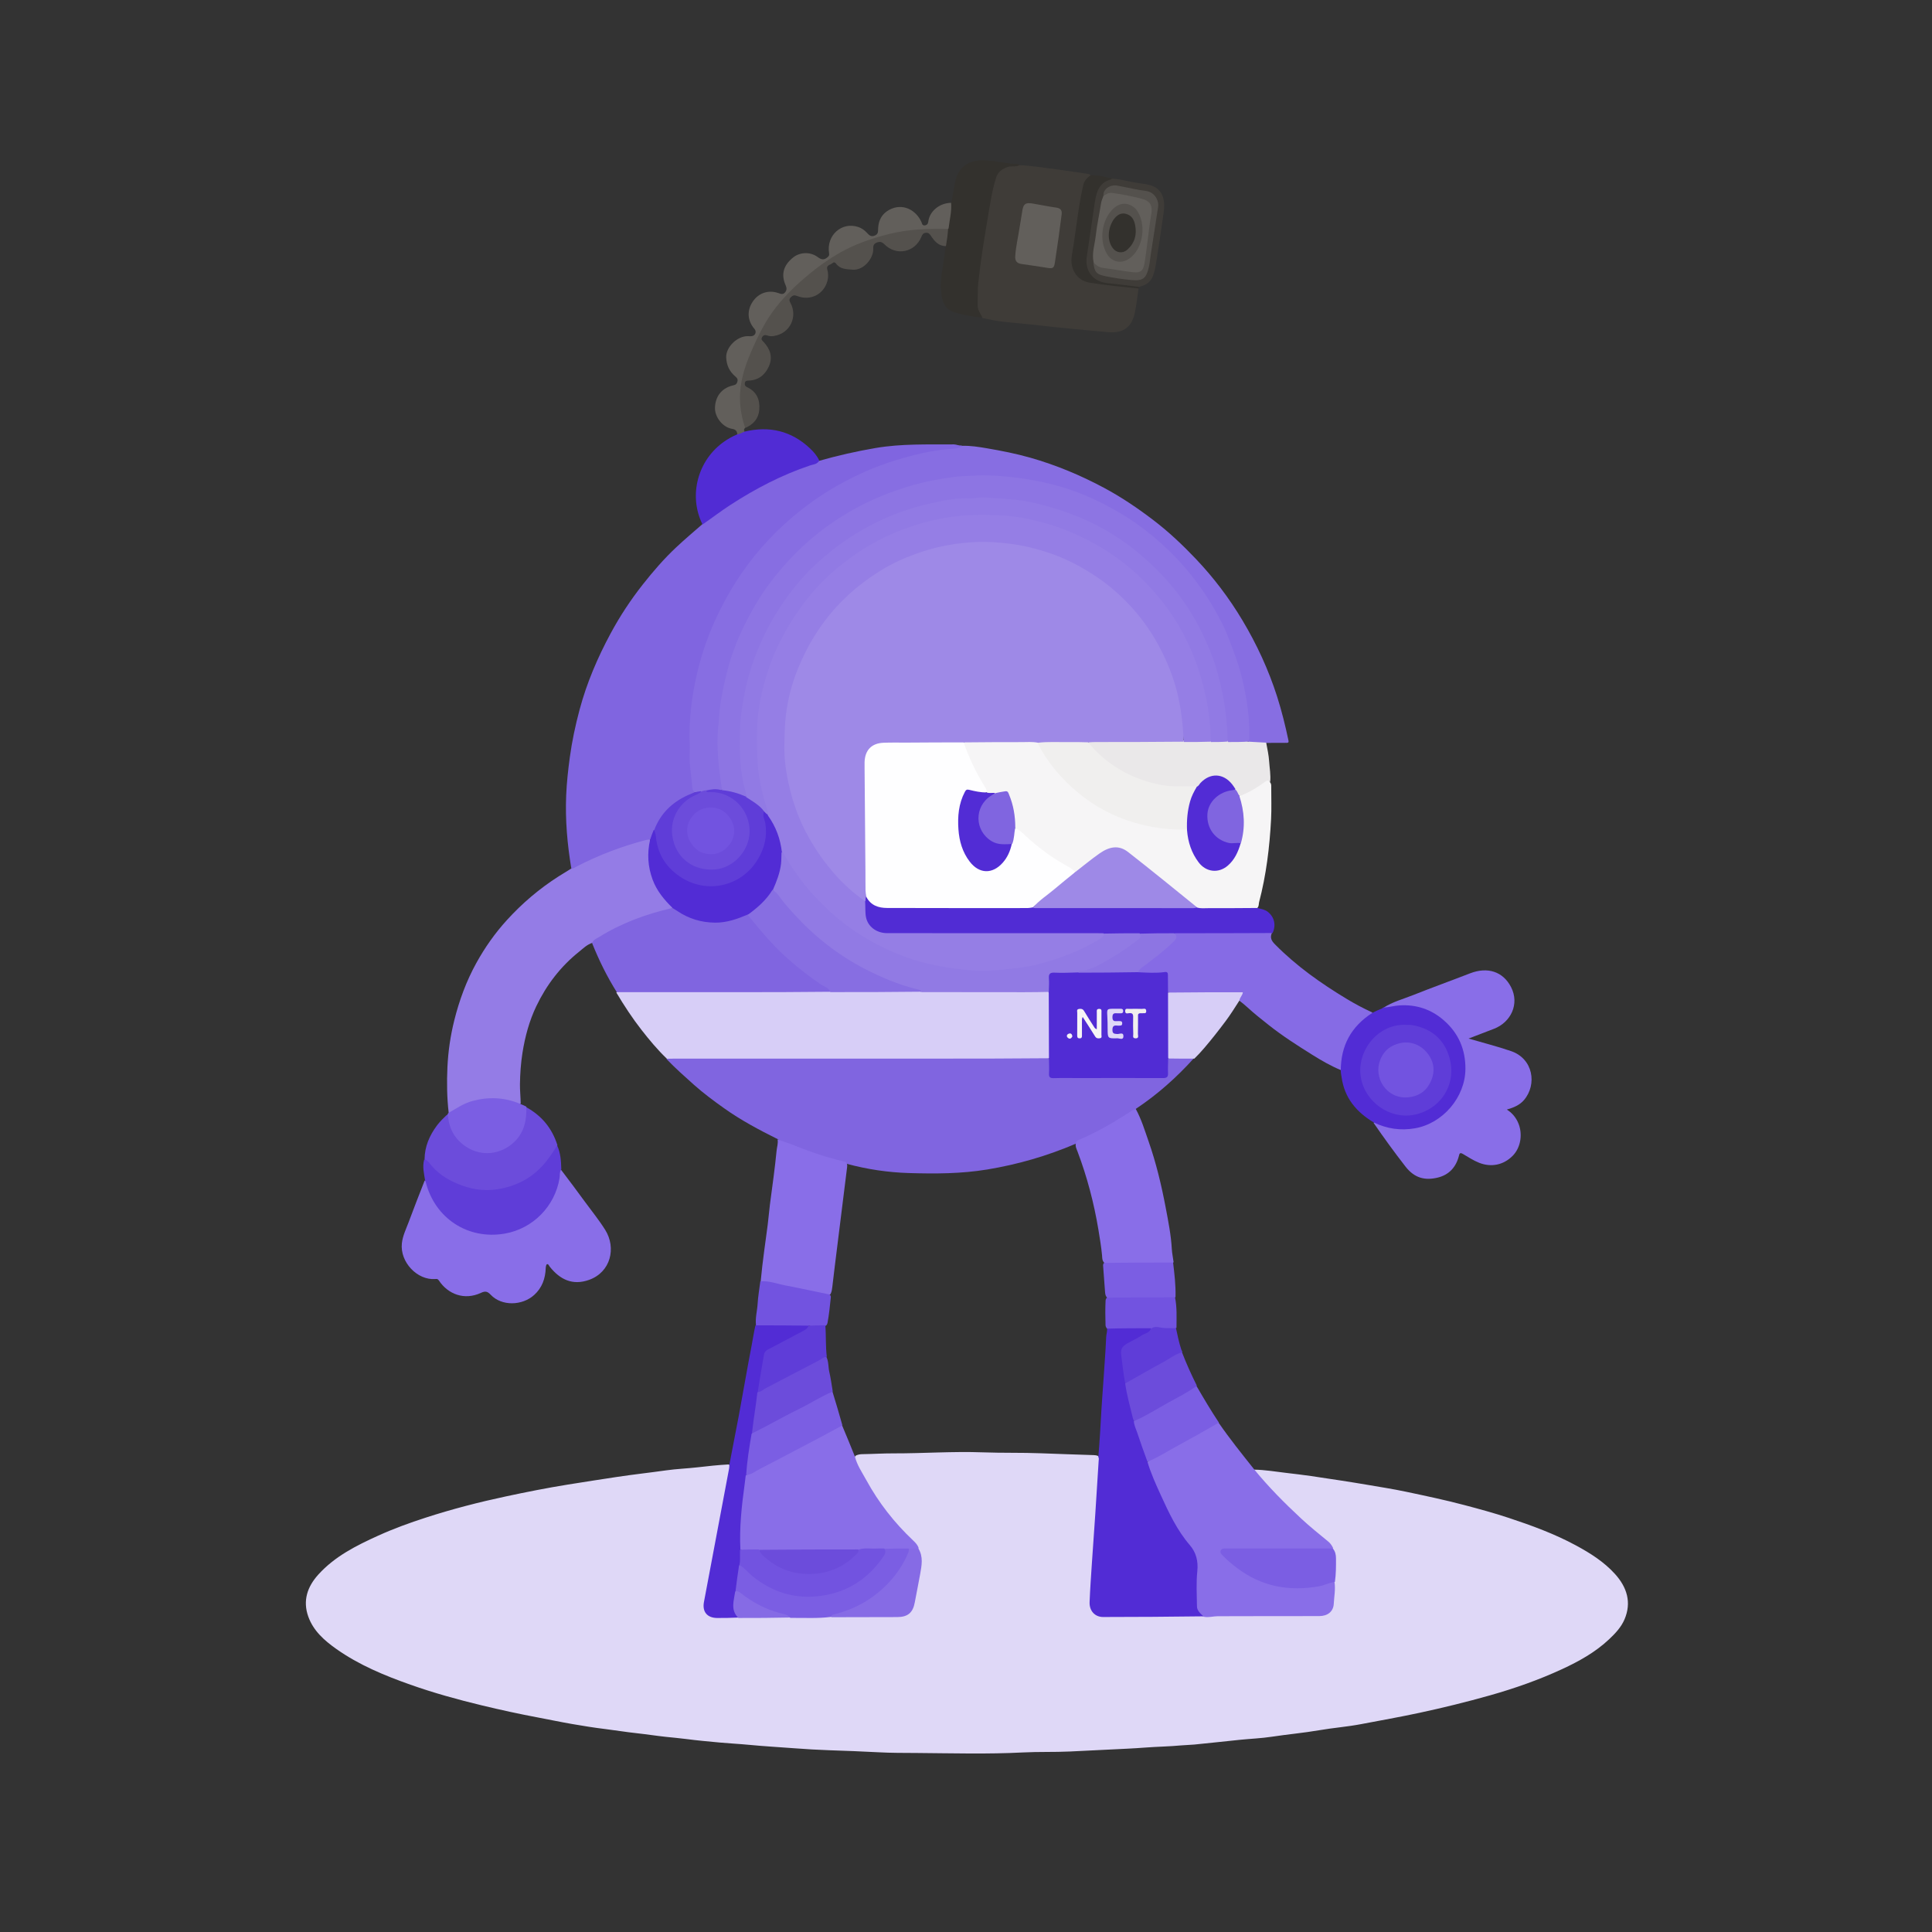 <svg width="2000" height="2000" viewBox="0 0 2000 2000" fill="none" xmlns="http://www.w3.org/2000/svg">
<rect x="0" y="0" width="2000" height="2000" fill="#333333" stroke="none"/>
<g clip-path="url(#clip0_302_2)">
<path d="M1297.99 1521.37C1309.41 1521.51 1320.5 1523.47 1331.67 1524.76C1340.27 1525.75 1348.86 1526.8 1357.42 1528.02C1367.71 1529.49 1377.99 1531.07 1388.26 1532.67C1397.24 1534.07 1406.22 1535.48 1415.17 1537.02C1428.59 1539.32 1442.06 1541.4 1455.37 1544.21C1475.56 1548.48 1495.77 1552.72 1515.73 1558C1531.12 1562.07 1546.49 1566.24 1561.61 1571.24C1585.57 1579.17 1609.24 1587.81 1631.52 1599.87C1646.32 1607.89 1660.47 1616.8 1671.86 1629.41C1684.23 1643.12 1689.21 1658.81 1681.67 1676.43C1678.26 1684.41 1672.19 1690.91 1665.71 1697C1651.43 1710.44 1634.59 1719.77 1617.09 1727.87C1593 1739.01 1567.99 1747.81 1542.42 1755.03C1518.21 1761.87 1493.82 1767.87 1469.21 1773.15C1449.13 1777.45 1428.92 1781.03 1408.76 1784.86C1394.57 1787.56 1380.08 1788.64 1365.84 1791.1C1349.47 1793.93 1332.93 1795.36 1316.52 1797.86C1305.69 1799.51 1294.68 1799.92 1283.77 1801.02C1268 1802.61 1252.26 1804.42 1236.49 1805.94C1231.92 1806.39 1227.32 1806.4 1222.72 1806.83C1210.42 1807.99 1198.02 1808.11 1185.7 1809.06C1173.2 1810.03 1160.69 1810.53 1148.18 1811.15C1134.67 1811.82 1121.16 1812.5 1107.65 1813.14C1091.4 1813.91 1075.12 1813.29 1058.9 1814.13C1022.31 1816.02 985.715 1814.95 949.138 1814.68C935.912 1814.58 922.61 1814.69 909.373 1813.95C892.378 1813.01 875.375 1812.44 858.368 1811.84C846.347 1811.41 834.292 1810.73 822.303 1809.8C806.62 1808.59 790.901 1807.76 775.227 1806.23C765.284 1805.27 755.225 1804.81 745.258 1803.88C733.558 1802.78 721.841 1801.75 710.169 1800.21C703.381 1799.32 696.507 1798.75 689.673 1798.02C679.47 1796.93 669.324 1795.32 659.143 1794.22C648.27 1793.06 637.503 1791.24 626.661 1789.92C615.224 1788.53 603.831 1786.7 592.476 1784.73C580.7 1782.7 569.001 1780.22 557.252 1778.01C537.577 1774.32 518.039 1770.05 498.573 1765.35C473.664 1759.34 449.008 1752.53 424.859 1743.98C397.93 1734.45 371.589 1723.58 348.094 1706.95C335.731 1698.2 324.366 1688.19 319.121 1673.47C313.247 1656.98 318.157 1642.53 329.568 1629.94C346.69 1611.05 368.844 1599.98 391.594 1589.66C407.611 1582.4 424.074 1576.43 440.755 1571.03C468.02 1562.19 495.753 1555.04 523.771 1549.06C544.963 1544.53 566.211 1540.3 587.628 1536.86C604.794 1534.11 621.964 1531.43 639.155 1528.84C655.901 1526.32 672.729 1524.5 689.486 1522.12C700.338 1520.57 711.352 1520.2 722.25 1518.94C732.823 1517.72 743.391 1516.55 754.47 1515.97C756.972 1517.91 756.155 1520.28 755.743 1522.52C749.63 1555.78 743.185 1588.98 737.042 1622.24C734.832 1634.2 732.396 1646.11 730.284 1658.09C728.631 1667.46 732.943 1672.98 742.431 1673.38C749.587 1673.68 756.757 1673.35 764.373 1673.49C782.162 1673.19 799.497 1673.12 817.31 1673.52C826.237 1673.07 834.693 1673.34 843.143 1673.35C848.296 1673.37 853.407 1673.03 858.971 1672.48C882.233 1672.32 905.039 1672.49 927.845 1672.4C938.812 1672.36 943.229 1668.82 945.416 1658C947.691 1646.74 949.97 1635.48 951.804 1624.14C952.822 1617.85 953.016 1611.54 950.422 1605.06C949.063 1600.52 946.287 1597.46 943.22 1594.58C918.998 1571.83 900.811 1544.73 886.14 1515.13C884.886 1512.6 882.584 1509.9 886 1506.78C888.539 1505.56 890.86 1505.36 893.196 1505.33C903.669 1505.19 914.163 1504.5 924.593 1504.53C955.536 1504.61 986.462 1502.31 1017.38 1503.46C1037.5 1504.21 1057.63 1503.64 1077.72 1504.43C1095.82 1505.14 1113.93 1505.72 1132.03 1506.32C1133.36 1506.37 1134.69 1506.47 1136.41 1507.06C1138.83 1508.54 1138.92 1510.51 1138.85 1512.57C1138.32 1527.37 1137 1542.12 1136.07 1556.9C1135.31 1569.03 1134.48 1581.15 1133.67 1593.27C1132.45 1611.69 1131.49 1630.14 1129.96 1648.55C1129.64 1652.37 1129.5 1656.2 1129.79 1660.02C1130.3 1666.87 1135.17 1671.65 1142.07 1672.23C1144.06 1672.4 1146.06 1672.33 1148.06 1672.34C1177.55 1672.34 1207.03 1672.34 1236.51 1672.33C1239.35 1672.33 1242.17 1672.37 1245.47 1672.52C1274.67 1670.15 1303.45 1671.81 1332.21 1671.36C1343.19 1671.19 1354.18 1671.55 1365.15 1671.24C1374.53 1670.98 1378.94 1666.63 1379.23 1657.34C1379.41 1651.34 1380.63 1645.43 1380.44 1638.98C1380.94 1630.74 1381.76 1622.95 1381.46 1615.12C1381.33 1611.77 1381.18 1608.46 1379.67 1604.97C1377.67 1598.61 1372.66 1595.31 1368.12 1591.79C1347.96 1576.16 1330.28 1557.89 1312.59 1539.66C1307.24 1534.13 1301.74 1528.5 1297.99 1521.37Z" fill="#DFD8F7"/>
<path d="M847.756 477.097C867.315 471.546 886.708 467.137 906.434 463.776C933.34 459.191 960.352 460.224 987.374 460.025C989.977 460.006 992.433 461.524 995.566 461.093C996.657 464.877 993.475 464.499 991.588 464.919C985.899 466.185 980.044 466.418 974.272 467.206C952.072 470.236 930.58 476.048 909.66 483.929C886.488 492.659 864.852 504.353 844.547 518.537C824.246 532.717 805.917 549.079 789.622 567.723C772.544 587.26 758.221 608.64 746.641 631.862C730.273 664.689 719.968 699.302 716.494 735.833C714.015 761.901 714.373 787.956 718.285 813.903C718.534 815.554 718.89 817.178 719.377 819.166C719.141 822.6 716.39 822.793 714.389 823.609C697.59 830.468 685.7 842.33 678.059 859.083C676.381 862.577 675.629 866.083 673.321 869.28C661.91 873.365 650.418 875.977 639.36 880.075C625.5 885.212 611.919 890.92 598.76 897.647C596.598 898.752 594.493 900.368 591.474 899.273C587.235 873.912 585.041 848.655 586.109 823.245C586.659 810.177 588.086 797.15 589.846 784.144C592.121 767.337 595.645 750.844 600.023 734.508C607.426 706.881 618.62 680.752 632.157 655.643C641.754 637.843 652.858 620.973 665.403 605.067C676.139 591.454 687.44 578.344 700.097 566.49C708.616 558.511 717.537 550.961 726.587 543.081C731.246 538.032 736.817 534.609 742.062 530.853C771.283 509.928 802.522 492.793 836.653 481.191C840.274 479.96 843.771 478.394 847.756 477.097Z" fill="#8065E0"/>
<path d="M1235.74 1095.71C1218.02 1115.3 1198.44 1132.8 1176.21 1147.62C1169.99 1153.41 1162.74 1157.22 1155.74 1161.33C1144.11 1168.15 1132.46 1174.99 1119.92 1180.08C1117.73 1180.97 1115.83 1182.32 1113.65 1183.97C1083.93 1196.67 1053.54 1205.45 1022 1210.66C995.052 1215.11 967.975 1215.15 940.905 1214.34C919.294 1213.69 897.857 1210.52 876.491 1204.76C856.088 1199.69 836.529 1193.35 817.471 1185.49C813.352 1183.8 809.107 1182.29 805.19 1179.29C785.704 1169.62 766.89 1159.58 749.425 1147.14C738.626 1139.46 728.016 1131.59 718.11 1122.74C708.615 1114.25 699.096 1105.8 690.053 1096.39C691.091 1094.64 692.771 1094.49 694.436 1094.35C696.096 1094.21 697.765 1094.25 699.43 1094.25C825.18 1094.24 950.929 1094.24 1076.68 1094.26C1079.5 1094.26 1082.35 1093.99 1085.52 1095.25C1088.7 1099.02 1087.53 1103.17 1087.66 1107.07C1087.89 1113.98 1087.98 1114.27 1094.59 1114.28C1129.92 1114.31 1165.26 1114.32 1200.59 1114.28C1206.94 1114.27 1207.16 1113.9 1207.31 1107.38C1207.4 1103.74 1206.78 1100.03 1208.5 1096.1C1211.09 1094.02 1213.79 1094.19 1216.37 1094.31C1222.71 1094.63 1229.15 1093.22 1235.74 1095.71Z" fill="#8065E0"/>
<path d="M1086.2 1095.48C1048.83 1095.84 1011.83 1095.88 974.835 1095.88C882.508 1095.89 790.181 1095.89 697.855 1095.89C695.523 1095.89 693.191 1095.95 690.387 1096.03C680.637 1086.72 672.234 1076.58 664.134 1066.21C654.597 1054.01 646.118 1041.05 638.023 1027.48C640.608 1024.52 643.946 1025.29 647.016 1025.29C691.994 1025.23 736.973 1025.25 781.951 1025.25C805.107 1025.25 828.262 1025.25 851.418 1025.25C853.583 1025.25 855.748 1025.22 858.4 1025.49C872.667 1024.97 886.442 1025.3 900.215 1025.28C917.805 1025.26 935.397 1025.04 953.481 1025.51C955.63 1025.22 957.296 1025.24 958.963 1025.24C998.281 1025.26 1037.6 1025.24 1076.92 1025.27C1079.74 1025.27 1082.6 1024.99 1085.74 1026.38C1087.78 1028.6 1087.71 1030.97 1087.71 1033.27C1087.76 1051.97 1087.76 1070.68 1087.71 1089.38C1087.71 1091.37 1087.69 1093.37 1086.2 1095.48Z" fill="#D7CEF7"/>
<path d="M719.344 820.303C715.931 817.425 716.581 813.46 716.258 810.263C715.194 799.733 713.244 789.242 713.968 778.562C714.379 772.496 713.665 766.423 713.722 760.328C713.954 735.455 717.643 711.223 724.056 687.258C731.098 660.944 741.835 636.288 755.482 612.758C770.779 586.384 789.738 562.968 812.181 542.489C831.454 524.902 852.663 509.935 875.883 497.769C892.425 489.101 909.488 481.89 927.293 476.429C945.336 470.895 963.603 466.407 982.526 464.812C986.938 464.441 991.841 464.844 995.909 461.523C1004.71 461.243 1013.29 462.634 1021.81 464.095C1036.85 466.672 1051.82 469.61 1066.54 473.799C1093.22 481.394 1118.67 492.005 1143.06 505.087C1161.16 514.79 1178.11 526.296 1194.44 538.794C1209.98 550.689 1224.13 564.052 1237.57 578.163C1256.12 597.637 1272.28 618.93 1286.12 642.079C1301.12 667.172 1313.24 693.449 1322.13 721.292C1326.87 736.159 1330.58 751.258 1333.8 766.504C1334.41 769.393 1332.59 768.978 1330.97 768.984C1324.64 769.005 1318.3 769.004 1311.51 769.057C1305.49 769.959 1299.93 769.775 1293.98 768.972C1291.54 767.557 1291.53 765.429 1291.64 763.482C1292.31 751.453 1291.23 739.472 1289.35 727.684C1287 712.938 1284.11 698.235 1279.06 684.064C1276.94 678.108 1274.7 672.201 1272.51 666.272C1262.18 638.267 1246.28 613.665 1227.38 590.773C1216.62 577.738 1204.54 566.051 1191.58 555.354C1173.53 540.461 1153.74 528.174 1132.39 518.491C1119.02 512.431 1105.36 507.105 1091.14 503.479C1073.24 498.914 1055.14 495.632 1036.61 494.223C1019.74 492.94 1003.01 493.519 986.323 495.483C954.14 499.27 923.582 508.588 894.59 523.167C865.082 538.004 839.211 557.652 816.834 581.812C798.28 601.846 783.337 624.388 771.341 648.987C759.847 672.557 752.335 697.358 747.984 723.036C744.454 743.871 743.47 764.948 745.064 786.171C745.75 795.307 747.37 804.29 748.024 813.398C748.132 814.907 748.301 816.389 747.245 818.076C742.168 819.301 737.197 817.517 732.051 819.353C730.04 819.63 728.492 820.158 726.47 820.368C723.922 820.343 721.819 821.706 719.344 820.303Z" fill="#876EE2"/>
<path d="M591.001 899.335C593.673 899.165 595.612 897.706 597.65 896.651C620.455 884.841 644.347 875.901 669.183 869.442C670.135 869.194 671.141 869.15 672.527 869.02C674.978 871.67 673.516 874.518 673.185 877.171C670.452 899.054 677.079 917.727 692.123 933.614C693.706 935.285 695.639 936.702 696.282 939.479C694.139 942.401 690.937 942.342 688.124 943.125C664.994 949.564 642.564 957.663 622.047 970.431C619.225 972.187 616.547 974.155 613.332 975.971C607.559 977.811 603.641 981.877 599.416 985.257C580.303 1000.54 565.726 1019.58 555.198 1041.59C547.884 1056.88 543.522 1073.11 540.862 1089.9C539.156 1100.66 538.411 1111.49 538.255 1122.27C538.161 1128.79 538.93 1135.43 539.026 1142.49C537.16 1143.9 535.489 1142.85 533.788 1142.32C511.397 1135.28 490.142 1137.24 470.248 1150.24C468.602 1151.31 467.029 1152.68 464.495 1152.18C462.659 1136.24 462.448 1120.45 463.172 1104.74C463.922 1088.47 466.272 1072.31 470.224 1056.44C475.411 1035.61 482.772 1015.56 493.149 996.796C501.981 980.823 512.43 965.976 524.84 952.353C540.758 934.877 558.498 919.837 578.351 907.168C582.443 904.557 586.665 902.15 591.001 899.335Z" fill="#947CE6"/>
<path d="M1314.68 809.642C1316.09 811.31 1315.99 812.922 1315.98 814.593C1315.92 825.741 1316.41 836.916 1315.82 848.034C1314.28 877.032 1310.81 905.797 1303.4 933.96C1302.96 935.649 1303.35 937.609 1301.99 939.436C1300.58 941.642 1298.5 941.649 1296.54 941.649C1278.27 941.646 1260.01 941.977 1241.33 941.415C1233.54 936.769 1227.17 930.881 1220.42 925.52C1204.24 912.679 1187.88 900.065 1172.04 886.786C1159.4 876.183 1149.97 876.324 1136.49 886.244C1128.86 891.862 1122 898.499 1113.42 903.331C1097.13 893.798 1081.14 884.366 1067.18 871.985C1061.6 867.041 1056 862.129 1050.33 856.753C1049.04 848.556 1048.87 840.554 1046.58 832.873C1046.48 832.555 1046.39 832.235 1046.29 831.919C1041.98 818.193 1043.15 820.888 1030.13 822.063C1027.23 822.373 1024.7 822.807 1021.99 821.3C1012.47 805.949 1004.05 790.465 998.221 773.705C997.48 771.577 996.114 769.339 998.858 767.095C1000.85 766.355 1002.51 766.316 1004.16 766.313C1025.53 766.278 1046.89 766.265 1068.26 766.318C1069.42 766.321 1070.58 766.399 1072.15 766.701C1076.41 768.826 1077.54 772.922 1079.56 776.254C1097.8 806.365 1123.14 828.293 1155.14 842.801C1171.25 850.101 1188.22 853.964 1205.59 856.231C1213.14 857.216 1220.82 857.302 1228.73 858.389C1230.83 860.817 1230.65 863.609 1231.07 866.174C1232.56 875.188 1235.96 883.381 1241.2 890.825C1249.54 902.659 1264.09 903.165 1273.3 891.936C1277.89 886.336 1281.01 879.963 1283.05 872.622C1287.38 857.92 1286.97 843.607 1283.02 829.309C1282.67 828.035 1282.24 826.783 1282.3 825.043C1283.02 822.883 1284.69 822.285 1286.15 821.624C1293.93 818.122 1301.06 813.561 1308.13 808.851C1310.09 807.548 1312.7 805.043 1314.68 809.642Z" fill="#F6F5F6"/>
<path d="M1381.51 1637.7C1382.59 1645.47 1381.11 1652.88 1380.7 1660.31C1380.26 1668.35 1374.29 1672.94 1365.74 1672.97C1342.8 1673.04 1319.87 1673.01 1296.93 1673.04C1284.8 1673.05 1272.67 1673.15 1260.54 1673.12C1255.9 1673.1 1251.35 1674.67 1246.23 1673.67C1240.32 1671.35 1237.73 1666.95 1237.72 1661.44C1237.69 1648.65 1236.95 1635.86 1238.27 1623.07C1239.11 1614.89 1236.31 1607.43 1231.2 1601.28C1213.46 1579.95 1202.91 1554.81 1192.56 1529.56C1190.5 1524.54 1187.4 1519.8 1187.37 1513.72C1193.89 1508.29 1201.42 1505.14 1208.44 1501.13C1224.43 1491.99 1240.48 1482.97 1256.64 1474.16C1258.07 1473.38 1259.39 1472.21 1261.53 1472.8C1273 1489.45 1285.45 1504.91 1298.01 1520.71C1313.14 1539.32 1329.78 1556.01 1347.08 1572.09C1356.09 1580.47 1365.69 1588.15 1375.19 1595.96C1377.27 1597.67 1378.72 1599.91 1380.11 1602.58C1377.88 1605.25 1374.89 1604.51 1372.16 1604.52C1339.54 1604.57 1306.92 1604.53 1274.3 1604.59C1271.58 1604.6 1267.68 1603.34 1266.45 1606.08C1265.03 1609.26 1268.85 1611.18 1270.9 1613.1C1290.87 1631.8 1314.16 1642.4 1341.94 1642.54C1353.38 1642.6 1364.51 1641.51 1375.35 1637.78C1377.23 1637.14 1379.17 1636.5 1381.51 1637.7Z" fill="#896EE8"/>
<path d="M1432.15 1043.24C1441.49 1037.11 1452.37 1034.28 1462.7 1030.17C1482.27 1022.37 1502.1 1015.25 1521.74 1007.62C1539.95 1000.55 1555.95 1005.73 1564.24 1021.85C1573.24 1039.35 1563.99 1058.27 1546.64 1064.98C1538.21 1068.24 1529.77 1071.45 1520.25 1075.11C1535.76 1079.64 1550.23 1083.28 1564.29 1088.12C1587.25 1096 1591.29 1122.66 1577.69 1138.69C1573.27 1143.91 1567.02 1146.59 1559.86 1148.61C1564.95 1151.81 1568.58 1155.99 1571.13 1161.28C1576.59 1172.66 1574.74 1187.46 1566.01 1196.39C1556.53 1206.09 1543.65 1208.6 1531.32 1203.76C1525.23 1201.37 1519.83 1197.74 1514.25 1194.49C1511.11 1192.67 1510.77 1194.55 1510.31 1196.39C1507.33 1208.17 1500.12 1216.16 1488.39 1219.03C1475.31 1222.22 1464.4 1219.76 1454.96 1207.63C1443.55 1192.97 1432.65 1177.93 1421.91 1162.37C1423.88 1160.51 1425.65 1161.9 1427.43 1162.61C1467.9 1178.78 1509.67 1154.4 1515.33 1111.3C1519.75 1077.61 1492.03 1044.29 1458.12 1042.35C1451.26 1041.96 1444.52 1042.28 1437.79 1043.59C1436.01 1043.93 1434.2 1044.45 1432.15 1043.24Z" fill="#896EE8"/>
<path d="M1055.58 170.98C1068.36 171.586 1080.54 173.664 1092.78 175.198C1104.18 176.626 1115.53 178.454 1126.9 180.13C1127.37 180.199 1127.8 180.514 1128.61 180.896C1129.6 181.835 1129.61 182.807 1128.96 183.329C1121.58 189.313 1121.09 198.195 1119.78 206.424C1116.67 225.989 1113.89 245.609 1111.01 265.212C1109.06 278.454 1116.11 288.738 1129.13 291.262C1139.74 293.317 1150.51 294.209 1161.2 295.682C1166.91 296.468 1172.87 295.888 1178.6 298.751C1177.61 306.965 1176.45 314.937 1174.95 322.847C1171.65 340.349 1161.01 345.536 1145.2 343.686C1139.8 343.055 1134.36 342.775 1128.97 342.211C1112.09 340.445 1095.16 339.186 1078.3 337.115C1064.73 335.448 1051.07 334.487 1037.49 332.921C1030.79 332.15 1024.18 330.718 1017.26 329.294C1011.99 325.025 1010.7 319.509 1010.45 313.487C1009.78 297.76 1012.16 282.3 1014.39 266.825C1017.71 243.77 1021.49 220.792 1025.94 197.924C1026.89 193.015 1028.17 188.189 1029.77 183.461C1032.44 175.548 1039.83 170.559 1048.16 170.919C1050.49 171.02 1052.81 170.975 1055.58 170.98Z" fill="#3F3C38"/>
<path d="M580.706 1210.83C589.185 1221.88 597.302 1232.87 605.374 1243.89C612.489 1253.61 620.146 1263 626.513 1273.18C638.153 1291.81 632.275 1316.94 609.751 1324.94C592.695 1331 579.734 1324.58 569.148 1311.35C568.248 1310.22 567.7 1308.28 566.253 1308.69C565.512 1308.9 564.994 1311.06 564.939 1312.66C564.568 1323.51 561.213 1333.12 552.921 1340.6C540.591 1351.72 519.389 1352.36 508.003 1340.35C504.758 1336.93 502.547 1336.17 497.833 1338.38C480.842 1346.34 463.692 1339.84 454.284 1325.48C453.119 1323.7 451.899 1323.94 450.585 1324.04C432.003 1325.51 413.899 1306.54 416.011 1287.08C416.846 1279.4 420.264 1272.51 422.94 1265.4C428.356 1251 433.834 1236.63 439.62 1222.07C442.572 1222.99 442.454 1225.64 443.189 1227.75C452.176 1253.55 469.56 1270.01 496.61 1275.57C528.204 1282.05 560.805 1264.68 573.352 1234.97C575.972 1228.76 577.509 1222.34 578.471 1215.73C578.726 1213.97 578.503 1211.98 580.706 1210.83Z" fill="#896EE8"/>
<path d="M612.988 976.45C614.048 972.662 617.38 971.724 619.927 970.137C643.254 955.604 668.692 946.28 695.746 940.003C698.177 939.317 699.713 940.462 701.215 941.456C722.621 955.619 745.1 957.449 768.637 947.401C769.859 946.88 771.104 946.398 772.806 946.128C775.92 946.218 777.105 948.39 778.5 950.204C796.143 973.15 816.415 993.419 839.825 1010.49C845.066 1014.32 850.555 1017.78 855.86 1021.52C857.601 1022.74 859.727 1023.69 859.218 1026.69C828.394 1027.02 797.791 1027.1 767.188 1027.11C724.442 1027.12 681.697 1027.08 638.486 1027.09C628.395 1011 620.114 994.207 612.988 976.45Z" fill="#8065E0"/>
<path d="M1316.69 965.723C1314.47 970.826 1316.25 973.917 1319.92 977.64C1341.93 999.982 1367.27 1017.86 1393.97 1033.99C1402.47 1039.12 1411.21 1043.8 1420.55 1048.09C1421.29 1050.3 1419.57 1051.01 1418.26 1051.91C1399.92 1064.55 1390.5 1082.11 1389.33 1104.24C1389.27 1105.41 1389.16 1106.56 1388.24 1107.84C1377.72 1103.49 1368.01 1097.9 1358.53 1091.96C1343.09 1082.29 1327.73 1072.49 1313.41 1061.15C1305.71 1055.05 1298 1048.97 1290.77 1042.31C1288.48 1040.2 1286.06 1038.25 1283.36 1036.17C1282.59 1035.58 1282.34 1034.97 1282.39 1034.28C1282.75 1028.66 1282.75 1028.64 1276.98 1028.64C1257.17 1028.63 1237.36 1028.64 1217.55 1028.62C1214.9 1028.62 1212.21 1028.88 1209.27 1027.64C1206.3 1023.3 1207.62 1018.74 1207.43 1014.38C1207.17 1008.27 1207.31 1008.38 1201.4 1008.5C1194.32 1008.65 1187.23 1008.89 1179.76 1008.23C1176.56 1006.95 1177.31 1005.13 1178.6 1003.33C1179.88 1001.55 1181.71 1000.34 1183.44 999.035C1193.39 991.489 1203.48 984.115 1212.37 975.275C1214.7 972.957 1217.65 970.931 1215.64 966.843C1215.27 966.09 1216.27 965.423 1217.44 964.874C1219.8 964.239 1221.8 964.279 1223.79 964.278C1252.21 964.26 1280.63 964.258 1309.04 964.284C1311.52 964.286 1314.05 964.06 1316.69 965.723Z" fill="#866BE5"/>
<path d="M1317.38 965.87C1283.66 966.064 1250.29 966.053 1216.46 966.083C1214.52 967.428 1212.71 967.658 1210.87 967.658C1200.93 967.659 1190.98 967.95 1180.55 967.509C1168.06 967.89 1156.06 967.753 1143.57 967.553C1140.1 967.813 1137.1 967.703 1134.11 967.703C1063.54 967.705 992.968 967.705 922.398 967.709C918.06 967.709 913.76 967.642 909.596 966.111C900.383 962.726 894.735 955.134 894.354 945.321C894.212 941.663 894.245 937.999 894.423 933.854C894.628 931.436 894.342 929.369 896.664 927.974C904.496 937.113 914.467 938.479 925.425 938.422C971.398 938.181 1017.37 938.323 1063.35 938.321C1065.01 938.321 1066.68 938.222 1068.82 938.482C1071.14 938.475 1072.95 938.235 1074.79 938.236C1127.03 938.255 1179.28 938.242 1231.52 938.258C1233.85 938.258 1236.19 938.163 1238.84 939.398C1243.06 940.664 1246.9 940.12 1250.71 940.127C1267.49 940.158 1284.28 940.077 1301.53 939.931C1305.5 940.938 1309.24 941.468 1312.28 943.812C1319.14 949.093 1321.23 957.469 1317.38 965.87Z" fill="#512CD4"/>
<path d="M1113.72 1183.49C1114.18 1180.57 1116.47 1180.2 1118.17 1179.46C1137.19 1171.24 1154.9 1160.69 1172.25 1149.47C1173.21 1148.85 1174.35 1148.51 1175.76 1148C1181.58 1158.64 1185.02 1170.11 1188.96 1181.38C1196.8 1203.76 1202.31 1226.8 1206.71 1250.03C1209.4 1264.25 1212.27 1278.55 1213.07 1293.11C1213.31 1297.47 1214.31 1301.8 1214.9 1306.56C1213.46 1308.46 1211.63 1308.65 1209.8 1308.65C1188.78 1308.73 1167.75 1308.85 1146.73 1308.59C1146.07 1308.58 1145.42 1308.43 1144.34 1308.14C1140.73 1305.94 1141.11 1302.43 1140.83 1299.45C1139.97 1290.5 1138.51 1281.64 1137.04 1272.79C1132.43 1245.17 1125.33 1218.19 1115.42 1191.97C1114.44 1189.36 1112.98 1186.83 1113.72 1183.49Z" fill="#896EE8"/>
<path d="M804.938 1179.48C814.311 1182.66 823.746 1186.24 833.147 1189.92C846.894 1195.29 861.023 1199.38 875.742 1202.89C877.507 1205.19 877.008 1207.52 876.728 1209.82C872.622 1243.61 868.227 1277.37 864.121 1311.17C863.26 1318.25 862.458 1325.35 861.584 1332.44C861.299 1334.75 861.062 1337.06 859.785 1339.57C857.853 1341.52 855.855 1341.17 853.899 1340.76C832.172 1336.12 810.428 1331.58 788.689 1327.01C788.374 1326.94 788.094 1326.72 787.485 1326.27C788.441 1315.83 789.686 1305.66 791.009 1295.51C792.229 1286.15 793.6 1276.8 794.774 1267.43C795.626 1260.63 796.175 1253.79 797.021 1246.98C798.206 1237.45 799.6 1227.94 800.798 1218.4C801.937 1209.33 803.086 1200.26 803.927 1191.16C804.273 1187.42 805.694 1183.77 804.938 1179.48Z" fill="#896EE8"/>
<path d="M1314.9 809.537C1312.49 806.619 1310.38 808.711 1308.25 810.27C1300.65 815.808 1292.59 820.511 1283.48 824.001C1280.19 823.063 1280.06 819.915 1278.15 817.717C1275.93 814.761 1273.89 812.137 1271.45 809.838C1263.74 802.572 1253.68 802.451 1245.86 809.558C1243.78 811.451 1242.05 813.784 1238.96 815.019C1200.61 818.135 1166.77 808.261 1137.95 782.772C1134.45 779.675 1131.53 776.024 1128.31 772.656C1126.97 771.261 1125.49 769.582 1127.69 767.209C1129.5 766.417 1131 766.312 1132.5 766.312C1162.94 766.298 1193.38 766.132 1224.31 766.428C1233.82 766.158 1242.85 766.253 1252.36 766.445C1258.59 766.218 1264.34 766.237 1270.57 766.465C1278.12 766.643 1285.27 765.147 1292.61 767.798C1298.82 768.231 1304.65 768.355 1310.76 768.79C1312.01 775.489 1313.42 781.848 1313.82 788.27C1314.26 795.198 1315.62 802.09 1314.9 809.537Z" fill="#EAE8E9"/>
<path d="M764.157 1674.5C756.75 1674.86 749.594 1674.97 742.439 1674.93C732.057 1674.86 726.823 1668.52 728.732 1658.37C737.398 1612.33 746.083 1566.29 754.746 1520.25C754.96 1519.11 754.999 1517.94 755.019 1516.36C758.251 1499 761.722 1482.07 764.882 1465.1C769.39 1440.87 773.482 1416.57 778.169 1392.38C779.437 1385.84 780.36 1379.24 781.961 1372.35C783.401 1370.66 785.053 1370.38 786.718 1370.38C802.78 1370.41 818.845 1369.87 835.328 1370.78C838.454 1372.22 837.648 1374.02 836.326 1375.76C834.877 1377.67 832.747 1378.7 830.66 1379.73C820.674 1384.63 811.146 1390.43 801.014 1395.05C795.098 1397.74 791.959 1401.77 791.025 1408.58C789.539 1419.41 787.62 1430.22 785.513 1441.39C784.265 1455.73 781.304 1469.4 779.437 1483.67C777.464 1498.23 775.092 1512.3 773.437 1526.91C771.169 1544.84 769.346 1562.37 767.899 1579.93C767.27 1587.57 767.866 1595.23 767.526 1603.33C767.588 1608.9 767.974 1614.02 766.748 1619.5C765.786 1628.73 764.429 1637.46 762.62 1646.54C762.423 1649.94 761.792 1652.88 761.274 1655.8C760.23 1661.69 759.78 1667.33 764.085 1672.27C764.518 1672.76 764.491 1673.51 764.157 1674.5Z" fill="#522CD5"/>
<path d="M848.063 476.685C846.096 480.743 841.961 480.687 838.752 481.762C809.252 491.64 781.942 505.909 755.954 522.781C746.238 529.089 737.042 536.2 727.252 542.943C712.349 512.83 722.33 476.051 749.896 456.962C753.828 454.24 757.899 451.915 762.604 449.924C765.022 447.863 767.345 446.498 770.701 446.808C796.546 440.664 819.161 446.057 838.369 464.054C842.11 467.559 845.673 471.545 848.063 476.685Z" fill="#512CD4"/>
<path d="M581.061 1210.43C579.018 1213.39 579.728 1216.61 579.27 1219.44C574.493 1248.93 551.504 1271.98 522.553 1277.02C484.447 1283.66 450.101 1261.22 440.682 1223.5C440.603 1223.18 440.415 1222.89 440.116 1222.24C438.939 1214.9 437.121 1207.95 439.094 1200.41C442.833 1198.68 444.204 1201.83 445.903 1203.76C461.334 1221.29 480.954 1230.42 504.001 1230.42C530.889 1230.41 552.393 1218.79 568.022 1196.61C570.655 1192.88 572.032 1188.12 576.75 1185.82C580.357 1193.65 580.827 1201.79 581.061 1210.43Z" fill="#5F3DD8"/>
<path d="M1055.74 170.673C1052.1 173.326 1047.63 171.426 1043.45 172.79C1037.32 174.789 1032.96 177.976 1031 184.344C1026.56 198.771 1024.59 213.692 1022.05 228.49C1018.42 249.623 1015.11 270.801 1012.78 292.14C1011.91 300.127 1012.27 308.033 1012.06 315.972C1011.93 320.659 1014.81 324.372 1016.96 328.647C1007.12 327.999 997.351 326.116 987.893 323.261C977.274 320.055 975.008 310.638 974.093 301.163C972.952 289.345 976.098 277.815 977.454 266.168C977.853 262.735 978.453 259.326 978.951 255.493C977.779 249.054 979.707 243.297 980.506 237.009C981.658 227.901 982.489 219.178 984.737 210.275C986.325 202.327 987.374 194.672 989.042 187.154C992.004 173.805 1002.05 166.128 1015.72 165.966C1026.51 165.839 1037.01 168.233 1047.62 169.507C1050.23 169.819 1052.93 169.428 1055.74 170.673Z" fill="#33312D"/>
<path d="M984.578 209.95C985.329 218.81 983.019 227.395 981.95 236.545C979.678 239.039 976.881 238.429 974.292 238.384C957.768 238.1 941.378 239.146 925.18 242.647C892.84 249.637 864.341 264.058 838.478 284.787C805.183 311.471 783.598 345.442 771.402 385.866C766.531 402.008 766.287 418.282 770.354 434.647C770.987 437.192 772.174 439.698 771.271 442.785C770.439 444.154 769.495 445.164 770.934 446.631C768.604 447.9 766.145 448.889 763.326 449.866C763.113 446.514 761.547 444.53 758.241 444.02C747.843 442.418 739.893 431.515 740.14 422.126C740.418 411.52 745.998 402.212 758.279 399.099C760.539 398.526 762.307 398.39 763.258 395.389C764.246 392.272 762.704 391.041 761.032 389.586C755.109 384.434 752.19 378.347 751.753 370.171C751.203 359.876 762.634 347.911 774.094 347.994C775.593 348.005 777.136 348.187 778.582 347.901C782.107 347.203 783.387 343.244 781.069 340.57C773.701 332.071 772.998 321.534 779.184 312.294C785.188 303.324 795.303 299.837 805.593 303.327C808.148 304.194 810.508 305.324 812.698 302.65C814.676 300.234 814.509 298.154 813.221 295.186C808.953 285.352 809.769 275.418 821.318 266.329C827.542 261.431 838.161 259.926 846.652 266.218C850.134 268.798 853 269.443 856.608 266.33C858.25 264.913 858.591 264.23 858.239 262.016C855.3 243.551 871.466 229.214 888.471 234.994C891.99 236.19 894.972 238.25 897.436 240.979C899.721 243.51 901.728 245.546 905.743 243.777C909.512 242.117 908.87 239.273 909.021 236.351C909.449 228.035 912.927 221.406 920.359 217.318C934.561 209.504 948.56 217.741 953.84 229.827C954.581 231.524 954.681 233.486 957.082 233.342C959.336 233.207 960.676 231.81 960.931 229.594C962.167 218.818 972.331 210.196 984.578 209.95Z" fill="#625F5B"/>
<path d="M1387.97 1108.52C1387.94 1082.31 1398.79 1062.51 1420.76 1048.45C1424 1046.78 1427.09 1045.39 1430.55 1043.98C1431.19 1043.76 1431.45 1043.55 1431.85 1043.12C1432 1042.92 1431.96 1042.99 1431.92 1042.98C1437.68 1042.83 1443.24 1041.08 1449.09 1040.75C1466.38 1039.78 1481.48 1044.84 1494.45 1056.07C1509.79 1069.35 1517.16 1086.33 1517 1106.64C1516.78 1135.86 1493.63 1163.01 1464.71 1168.02C1449.99 1170.57 1435.99 1168.59 1422.22 1162.03C1404.07 1151.2 1391.82 1136.56 1388.83 1115.24C1388.54 1113.16 1388.01 1111.09 1387.97 1108.52Z" fill="#522CD5"/>
<path d="M577.057 1185.57C573.1 1191.58 569.361 1197.43 565.03 1202.8C552.202 1218.71 535.463 1227.8 515.309 1231.06C500.222 1233.5 485.944 1230.88 472.237 1224.85C461.864 1220.28 452.487 1214.12 445.332 1205.02C443.823 1203.1 442.245 1201.08 439.5 1200.04C439.651 1186.88 444.584 1175.48 452.346 1165.08C455.326 1161.09 458.855 1157.67 462.642 1154.04C465.304 1154.8 465.157 1157.01 465.544 1158.91C469.474 1178.15 483.159 1191.16 502.579 1192.29C519.05 1193.25 535.63 1182.77 541.085 1165.46C542.584 1160.71 543.627 1155.81 543.625 1150.76C543.624 1149.27 543.646 1147.76 544.751 1146.15C560.694 1154.92 571.504 1167.89 577.057 1185.57Z" fill="#6C4CDB"/>
<path d="M771.411 443.053C768.164 433.571 766.321 423.815 766.042 413.847C765.553 396.382 770.695 380.083 777.486 364.341C784.52 348.034 792.31 332.064 803.397 317.969C813.919 304.591 826.222 293.035 839.396 282.344C850.763 273.119 862.832 264.877 875.834 258.214C890.204 250.85 905.564 245.936 921.216 242.041C940.86 237.153 960.896 236.613 981.457 236.976C981.116 242.806 980.315 248.649 979.228 254.786C971.581 254.783 967.478 249.742 963.831 244.339C962.416 242.243 961.284 240.695 958.453 240.956C955.64 241.215 954.756 242.856 953.773 245.237C947.108 261.371 927.753 265.27 915.522 252.895C913.043 250.388 910.921 249.874 907.712 251.072C904.363 252.322 903.821 254.567 903.961 257.699C904.379 267.055 894.291 280.214 882.472 279.176C876.032 278.611 869.783 278.708 865.515 272.961C863.312 269.993 861.786 272.719 860.178 273.467C858.003 274.477 855.375 275.41 856.385 278.861C857.527 282.763 857.56 286.854 856.572 290.669C852.927 304.75 838.874 311.819 825.125 306.404C822.263 305.276 820.828 305.62 818.767 307.597C816.509 309.764 817.154 311.581 818.347 313.763C825.642 327.109 818.718 345.02 800.963 347.868C798.687 348.233 796.411 348.047 794.103 347.242C792.274 346.605 790.321 346.686 788.958 348.955C787.465 351.442 789.087 352.512 790.44 353.956C797.314 361.295 800.221 369.749 795.936 379.279C791.939 388.169 785.073 393.71 774.828 393.994C773.055 394.044 771.476 394.221 771.072 396.385C770.687 398.441 771.339 399.8 773.324 400.741C783.31 405.475 786.913 413.713 785.994 424.323C785.195 433.535 779.863 439.326 771.411 443.053Z" fill="#54514D"/>
<path d="M1208.82 1027.51C1234.91 1027.18 1260.62 1027.18 1286.57 1027.18C1286.34 1030.49 1283.42 1032.41 1283.04 1035.74C1278.34 1043.05 1273.9 1050.19 1268.89 1056.89C1261.75 1066.44 1254.4 1075.84 1246.63 1084.91C1243.43 1088.65 1240.15 1092.27 1236.39 1095.91C1227.48 1095.97 1218.86 1095.89 1209.8 1095.75C1207.2 1094.29 1207.34 1092 1207.33 1089.89C1207.22 1070.97 1207.24 1052.04 1207.3 1033.12C1207.31 1031.29 1207.4 1029.45 1208.82 1027.51Z" fill="#D7CEF7"/>
<path d="M544.872 1145.59C545.333 1159.79 542.613 1172.64 531.911 1182.56C518.452 1195.05 498.751 1197.75 482.573 1187.14C471.386 1179.8 465.387 1169.62 463.909 1156.51C463.837 1155.87 463.494 1155.26 463.115 1154.27C463.293 1153.44 463.633 1152.97 464.067 1152.23C472.273 1147.59 479.81 1142.24 488.952 1139.77C505.837 1135.22 522.253 1135.83 538.719 1142.83C540.938 1143.74 542.822 1144.51 544.872 1145.59Z" fill="#7B5EE3"/>
<path d="M1261.81 1472.67C1247.36 1481.03 1232.94 1489.15 1218.4 1497.03C1208.52 1502.38 1199.06 1508.51 1188.34 1513C1185.96 1513.14 1185.53 1511.46 1185.04 1510.18C1180.56 1498.46 1176.75 1486.52 1173.07 1474.52C1172.82 1473.74 1172.92 1472.89 1173.2 1471.7C1175.3 1468.62 1178.57 1467.96 1181.26 1466.4C1198.78 1456.23 1216.52 1446.46 1234.22 1436.6C1235.52 1435.88 1236.77 1435.04 1238.68 1434.88C1246.12 1447.68 1253.56 1460.24 1261.81 1472.67Z" fill="#7B5EE3"/>
<path d="M837.373 1372.32C819.017 1372.01 801.047 1372.01 782.618 1371.99C781.682 1364.42 783.847 1357.11 784.294 1349.61C784.749 1342 786.065 1334.44 787.083 1326.42C796.245 1325.69 804.669 1329.11 813.404 1330.75C828.334 1333.55 843.163 1336.89 858.437 1339.99C859.895 1340.76 860.179 1341.91 860.058 1343.08C859.136 1351.97 858.25 1360.87 856.608 1369.67C856.456 1370.49 856.024 1371.22 855.218 1372.24C849.176 1374.28 843.469 1374.26 837.373 1372.32Z" fill="#7253E0"/>
<path d="M1239.02 1434.53C1229.55 1441.52 1219.11 1446.56 1209.04 1452.17C1197.65 1458.51 1186.65 1465.59 1174.35 1470.96C1172.43 1471.2 1171.93 1469.99 1171.64 1468.93C1168.44 1457.24 1165.25 1445.54 1163.97 1433.06C1165.09 1430.17 1167.4 1429.04 1169.55 1427.85C1185.79 1418.86 1201.94 1409.72 1218.14 1400.66C1219.72 1399.78 1221.29 1398.72 1223.55 1399.77C1228.17 1411.72 1233.29 1423.08 1239.02 1434.53Z" fill="#6C4CDB"/>
<path d="M1142.82 1307.32C1166.75 1306.99 1190.34 1307 1214.38 1306.99C1215.77 1318.67 1217.22 1330.32 1216.9 1342.53C1215.46 1344.47 1213.62 1344.65 1211.78 1344.66C1191.37 1344.77 1170.96 1344.79 1150.54 1344.66C1149.38 1344.65 1148.23 1344.46 1146.69 1343.85C1144.3 1341.94 1144.11 1339.51 1143.93 1337.26C1143.24 1328.19 1142.6 1319.11 1141.91 1310.04C1141.85 1309.2 1142.1 1308.4 1142.82 1307.32Z" fill="#7B5EE3"/>
<path d="M1145.79 1343.33C1169.42 1343 1192.67 1343 1216.38 1343C1218.51 1353.3 1217.95 1363.68 1217.89 1374.5C1213.38 1377.9 1208.51 1376.55 1203.82 1376.19C1200.01 1375.9 1196.23 1375.42 1191.96 1376.2C1177.65 1377.17 1163.79 1376.62 1149.94 1376.6C1148.78 1376.6 1147.64 1376.33 1146.17 1375.55C1144.87 1374.21 1144.49 1372.94 1144.44 1371.62C1144.17 1363.23 1144.11 1354.84 1144.48 1346.45C1144.53 1345.46 1144.87 1344.52 1145.79 1343.33Z" fill="#7253E0"/>
<path d="M1191.7 1375.24C1194.89 1373.08 1198.24 1373.62 1201.11 1374.21C1206.4 1375.29 1211.65 1374.74 1217.37 1374.97C1219.01 1382.47 1220.49 1389.9 1223.02 1397.48C1223.17 1398.06 1223.3 1398.24 1223.64 1398.7C1223.88 1399.14 1223.92 1399.32 1223.89 1399.75C1216.65 1401.79 1210.88 1406.42 1204.54 1409.85C1191.45 1416.91 1178.59 1424.4 1165.32 1431.86C1162.54 1431.96 1162.82 1429.86 1162.51 1428.41C1160.45 1418.66 1159.78 1408.73 1158.98 1398.83C1158.64 1394.53 1161.88 1392.24 1165.01 1390.4C1173.13 1385.59 1181.42 1381.07 1189.7 1376.52C1190.28 1376.2 1190.88 1375.92 1191.7 1375.24Z" fill="#5F3DD8"/>
<path d="M1150.58 184.993C1160.14 185.207 1168.81 188.196 1177.78 189.425C1181.7 189.962 1185.65 190.428 1189.49 191.344C1203.25 194.629 1206.45 206.235 1204.72 219.089C1202.38 236.564 1199.67 253.991 1196.94 271.412C1196.2 276.124 1195.25 280.884 1193.66 285.363C1191.39 291.77 1186.32 295.311 1179.42 296.901C1172.61 297.954 1166.22 296.691 1159.87 295.867C1153.17 294.997 1146.33 294.902 1139.8 292.858C1129.22 289.538 1123.63 282.196 1123.54 271.047C1123.48 262.194 1125.43 253.518 1126.55 244.779C1128.41 230.251 1130.41 215.727 1133.61 201.418C1135.61 192.52 1140.64 186.447 1150.58 184.993Z" fill="#3F3C38"/>
<path d="M1150.77 184.671C1150.79 185.213 1150.61 185.62 1150.35 185.685C1136.84 189.027 1134.75 200.129 1133.05 211.356C1130.32 229.312 1127.88 247.313 1125.1 265.261C1122.8 280.125 1130.99 291.265 1145.87 292.996C1156.69 294.254 1167.5 295.479 1178.71 296.898C1179.07 297.509 1179.03 297.942 1178.96 298.699C1161.87 296.936 1144.74 295.377 1127.8 292.595C1114.46 290.402 1107.27 277.86 1109.54 264.579C1112.41 247.817 1114.46 230.917 1117.05 214.107C1118.21 206.6 1119.63 199.117 1121.34 191.719C1122.32 187.454 1125.1 184.125 1128.92 181.414C1136.32 181.115 1143.4 182.894 1150.77 184.671Z" fill="#33312D"/>
<path d="M1223.85 1398.71C1223.55 1398.83 1223.33 1398.61 1223.11 1398.1C1223.31 1398.07 1223.59 1398.26 1223.85 1398.71Z" fill="#6C4CDB"/>
<path d="M1431.74 1043C1431.8 1043.2 1431.6 1043.48 1431.16 1043.86C1431.11 1043.66 1431.29 1043.37 1431.74 1043Z" fill="#896EE8"/>
<path d="M1136.98 1508.34C1138.36 1492.08 1139.29 1476.12 1140.14 1460.15C1140.64 1450.62 1141.53 1441.1 1142.12 1431.55C1143.09 1415.76 1144.47 1399.99 1145.11 1384.17C1145.22 1381.43 1146.22 1378.7 1146.09 1375.42C1161.13 1374.98 1176.09 1374.98 1191.53 1374.97C1190.32 1379.9 1185.1 1380.15 1181.58 1382.56C1176.96 1385.73 1171.71 1387.95 1166.84 1390.78C1162.39 1393.37 1159.72 1396.11 1160.65 1402.58C1162.02 1412.17 1162.82 1421.87 1164.73 1431.73C1166.33 1443.81 1169.71 1455.18 1172.4 1466.7C1172.69 1467.98 1173.09 1469.23 1173.72 1470.75C1173.87 1475.29 1175.9 1479.03 1177.19 1482.93C1180.46 1492.85 1184.01 1502.67 1187.7 1512.77C1191.29 1525.04 1196.48 1536.4 1201.62 1547.67C1209.95 1565.92 1218.45 1584.12 1231.79 1599.62C1238.19 1607.06 1240.53 1616.07 1239.45 1626.49C1238.21 1638.51 1238.93 1650.75 1239.09 1662.89C1239.15 1667.38 1242.61 1670.16 1245.75 1673.22C1211.17 1673.67 1176.56 1673.91 1141.94 1673.92C1133.39 1673.92 1127.57 1667.47 1127.94 1658.47C1128.47 1645.18 1129.41 1631.9 1130.29 1618.62C1131.43 1601.37 1132.73 1584.12 1133.87 1566.86C1135.08 1548.61 1136.18 1530.35 1137.34 1512.09C1137.41 1510.94 1137.82 1509.78 1136.98 1508.34Z" fill="#522CD5"/>
<path d="M871.803 1475.74C876.327 1486.38 880.542 1496.81 884.903 1507.57C887.274 1516.91 892.566 1524.44 896.923 1532.41C909.711 1555.79 925.983 1576.49 945.353 1594.77C947.645 1596.94 949.887 1599.18 951.038 1602.63C948.438 1605.42 945.099 1604.51 941.444 1604.53C933.009 1604.79 925.054 1604.81 916.624 1604.5C907.344 1605.14 898.485 1603.97 889.218 1605.32C885.938 1605.85 883.112 1605.73 880.294 1605.73C851.257 1605.74 822.221 1605.74 793.184 1605.74C791.194 1605.74 789.201 1605.81 786.731 1605.51C779.758 1605.43 773.21 1606.74 766.452 1604.26C765.304 1581.36 767.773 1559 770.826 1536.68C771.229 1533.74 771.575 1530.78 771.977 1527.42C781.385 1521.64 791.035 1516.77 800.621 1511.82C822.639 1500.44 844.522 1488.82 866.437 1477.25C868.017 1476.42 869.464 1475.08 871.803 1475.74Z" fill="#896EE8"/>
<path d="M915.761 1603.33C924.01 1603.02 932.033 1603.01 940.524 1603.01C942.928 1605.26 941.675 1607.42 940.702 1609.51C925.603 1641.89 900.298 1662.09 866.238 1671.84C864.327 1672.39 862.276 1672.47 860.268 1673.81C846.348 1675.59 832.638 1674.7 818.484 1674.84C813.937 1672.92 809.59 1671.86 805.293 1670.66C791.385 1666.77 778.95 1659.96 767.405 1651.43C765.538 1650.05 763.602 1648.79 761.39 1647.28C762.419 1638.32 763.728 1629.61 765.059 1620.46C768.465 1618.58 769.862 1621.52 771.592 1623.22C781.824 1633.28 793.288 1641.36 806.95 1646.12C836.648 1656.48 864.356 1652.33 890.12 1634.62C898.562 1628.81 905.618 1621.53 911.513 1613.1C913.56 1610.18 915.359 1607.29 915.761 1603.33Z" fill="#7B5EE3"/>
<path d="M1381.9 1637.54C1376.14 1638.32 1371.06 1641.12 1365.5 1642.11C1334.42 1647.67 1305.86 1642.44 1280.36 1623.02C1275.31 1619.18 1270.48 1615.19 1266.12 1610.61C1264.66 1609.08 1262.64 1607.53 1263.69 1605.13C1264.71 1602.76 1267.17 1603 1269.36 1603C1305.15 1603 1340.94 1602.99 1376.73 1602.99C1377.56 1602.99 1378.39 1602.97 1379.71 1602.94C1382.35 1606.04 1383.01 1609.56 1383.02 1613.28C1383.05 1621.24 1383.1 1629.2 1381.9 1637.54Z" fill="#7B5EE3"/>
<path d="M860.477 1674.14C860.366 1671.46 862.495 1671.42 864.424 1670.93C885.78 1665.44 904.268 1654.92 919.482 1638.94C928.216 1629.77 935.181 1619.32 940.14 1607.61C940.641 1606.43 940.721 1605.07 940.995 1603.4C944.078 1603 947.164 1602.99 950.72 1602.96C955.966 1611.59 954.114 1620.6 952.541 1629.54C950.818 1639.33 948.769 1649.06 946.973 1658.84C945.018 1669.48 939.732 1673.96 928.857 1673.99C906.219 1674.05 883.581 1674.12 860.477 1674.14Z" fill="#866BE5"/>
<path d="M761.074 1647.45C763.216 1646.79 764.802 1647.56 766.512 1648.91C778.892 1658.71 792.594 1665.97 807.934 1670.04C811.381 1670.95 815.177 1671.24 817.936 1674.45C800.294 1674.86 782.567 1674.94 764.373 1674.92C755.935 1666.58 759.736 1657.09 761.074 1647.45Z" fill="#866BE5"/>
<path d="M774.06 946.752C762.995 951.426 752.205 955.24 740.212 955.12C725.974 954.978 713.119 951.098 701.367 943.218C699.852 942.201 698.294 941.248 696.456 940.129C687.495 931.385 679.827 922.17 675.526 910.425C670.639 897.08 669.785 883.631 672.951 869.44C674.101 865.829 675.269 862.629 676.701 859.195C680.423 859.882 679.962 862.995 680.224 865.384C681.473 876.787 685.651 886.781 692.943 895.736C712.798 920.12 750.7 922.846 773.396 900.986C788.694 886.252 794.377 868.284 789.875 847.315C789.366 844.94 788.136 842.523 790.108 839.875C793.096 839.298 793.816 841.82 795.695 843.314C804.5 854.803 809.022 867.532 810.405 881.86C810.925 895.592 808.195 908.17 801.509 920.215C795.919 929.828 788.89 937.62 780.088 943.781C778.343 945.003 776.69 946.46 774.06 946.752Z" fill="#522CD5"/>
<path d="M791.081 839.697C788.757 844.416 791.661 848.397 792.295 852.433C794.42 865.973 791.297 878.348 784.489 889.638C767.269 918.189 730.744 925.994 703.391 907.128C688.994 897.198 680.528 883.455 678.952 865.762C678.764 863.647 678.018 861.581 677.248 859.227C683.728 842.145 695.783 830.513 712.135 823.115C714.238 822.165 716.429 821.41 718.81 820.295C721.092 819.695 723.143 819.365 725.586 819.036C727.215 822.393 724.127 822.424 722.497 823.245C716.056 826.489 709.923 830.045 705.435 835.931C695.618 848.805 693.922 862.874 700.901 877.219C708.114 892.047 720.768 899.365 737.325 898.828C758.214 898.15 774.84 880.396 774.601 859.572C774.365 838.982 757.588 822.134 736.651 821.336C734.405 821.25 731.397 822.254 730.802 818.35C736.069 817.17 741.112 816.171 746.595 817.922C749.288 816.111 751.748 817.302 754.118 817.583C760.23 818.307 765.855 820.601 771.721 823.351C777.141 826.64 782.301 829.641 786.785 833.598C788.612 835.211 790.728 836.694 791.081 839.697Z" fill="#5F3DD8"/>
<path d="M1209.14 1026.7C1209.21 1049.73 1209.23 1072.28 1209.3 1095.27C1209.26 1100.69 1208.88 1105.68 1209.14 1110.64C1209.36 1114.75 1208.08 1116.04 1203.87 1116.02C1174.78 1115.88 1145.69 1115.98 1116.6 1116C1107.96 1116.01 1099.31 1115.83 1090.67 1116.09C1086.86 1116.2 1085.73 1114.91 1085.93 1111.23C1086.2 1106.43 1085.96 1101.6 1085.88 1096.3C1085.8 1073.27 1085.77 1050.73 1085.67 1027.75C1083.24 1021.34 1084.1 1015.18 1084.8 1009.12C1085.19 1005.77 1088.25 1005.4 1090.98 1005.35C1098.95 1005.19 1106.93 1005.17 1115.41 1005.42C1133.86 1005.28 1151.83 1005.2 1169.79 1005.28C1172.27 1005.29 1174.8 1005 1177.56 1006.43C1187.25 1006.87 1196.54 1007.56 1205.79 1006.26C1208.3 1005.9 1209.03 1007 1209.02 1009.29C1208.99 1014.93 1209.06 1020.58 1209.14 1026.7Z" fill="#512CD4"/>
<path d="M1116.31 1006.65C1107.84 1006.91 1099.66 1007.27 1091.52 1006.89C1086.69 1006.66 1085.51 1008.44 1085.82 1012.85C1086.14 1017.32 1085.83 1021.84 1085.69 1026.82C1068.47 1027.24 1051.35 1027.13 1034.23 1027.1C1007.79 1027.07 981.362 1027.08 954.463 1027.03C944.281 1024.13 934.554 1021.34 925.08 1017.7C904.783 1009.9 885.661 999.988 867.604 987.801C841.029 969.864 819.079 947.363 800.05 921.333C803.917 912.455 807.37 903.785 808.506 894.285C808.962 890.475 808.771 886.704 809.026 882.46C812.631 880.914 813.172 884.16 814.244 886.011C821.448 898.444 829.756 910.075 839.169 920.911C853.431 937.33 869.325 951.954 887.529 963.928C914.57 981.715 943.922 993.946 975.847 999.562C999.223 1003.67 1022.67 1004.77 1046.39 1001.68C1077.68 997.599 1107.1 988.386 1134.52 972.76C1137.44 971.097 1140.11 969.159 1142.7 966.45C1155.01 966.148 1167.04 966.11 1179.53 966.115C1182.99 968.708 1182.13 971.118 1179.52 973.182C1164.13 985.382 1147.64 995.821 1129.72 1003.93C1125.58 1005.81 1120.99 1005.65 1116.31 1006.65Z" fill="#917AE4"/>
<path d="M799.66 921.191C805.121 924.238 807.726 929.778 811.496 934.27C824.639 949.934 838.844 964.451 855.002 977.067C867.458 986.792 880.637 995.408 894.612 1002.64C912.14 1011.71 930.285 1019.45 949.582 1024.13C951.109 1024.5 952.944 1024.54 953.925 1026.62C922.64 1027.01 891.285 1027.05 859.463 1027.03C857.778 1022.03 852.836 1021.21 849.486 1018.9C832.251 1006.99 815.964 993.998 801.439 978.89C791.799 968.862 782.998 958.092 774.044 947.018C783.804 939.914 793.041 932.105 799.66 921.191Z" fill="#876EE2"/>
<path d="M772.283 824.655C764.368 821.184 756.31 818.882 747.428 817.968C745.733 806.296 744.026 794.672 743.31 782.987C742.672 772.557 742.384 762.057 743.611 751.599C744.477 744.214 744.6 736.799 745.693 729.373C747.359 718.06 749.775 706.991 752.512 695.936C758.749 670.738 769.421 647.381 782.548 625.165C790.472 611.754 799.757 599.229 809.994 587.392C825.298 569.695 842.504 554.141 861.743 540.944C882.331 526.823 904.449 515.735 928.172 507.546C941.685 502.881 955.338 499.038 969.299 496.631C979.509 494.871 989.773 492.992 1000.3 492.771C1007.91 492.611 1015.56 491.698 1023.17 492.078C1035.55 492.697 1047.88 493.655 1060.21 495.574C1073.67 497.67 1086.97 500.431 1099.88 504.377C1114.77 508.928 1129.29 514.8 1143.16 522.077C1154.33 527.935 1165.31 534.133 1175.6 541.412C1187.25 549.645 1198.25 558.701 1208.58 568.567C1231.82 590.784 1250.51 616.386 1264.96 645.051C1270.86 656.733 1275.04 669.127 1279.56 681.405C1283.65 692.51 1286.4 703.895 1288.67 715.329C1292.07 732.362 1293.99 749.675 1292.99 767.629C1285.97 768.137 1278.95 768.166 1271.46 768.152C1268.38 762.662 1269.17 756.681 1268.75 750.997C1265.48 707.08 1252.13 666.72 1227.96 629.802C1203.07 591.784 1170.16 562.897 1129.74 542.605C1109.14 532.265 1087.35 525.144 1064.61 520.732C1049.63 517.825 1034.53 516.72 1019.45 516.604C975.089 516.262 933.251 526.854 894.698 548.912C860.523 568.465 831.982 594.304 810.04 627.308C793.342 652.425 781.311 679.554 774.131 708.72C769.958 725.67 767.577 742.984 767.343 760.571C767.081 780.286 768.015 799.819 772.885 819.017C773.341 820.812 773.529 822.638 772.283 824.655Z" fill="#8D75E3"/>
<path d="M730.654 818.057C731.553 820.808 733.783 819.987 735.431 819.967C758.588 819.686 776.504 838.926 775.983 861.374C775.531 880.823 759.177 898.866 739.469 900.103C716.806 901.525 699.044 887.51 695.956 865.088C693.561 847.7 702.726 832.014 717.219 824.341C720.104 822.813 723.42 822.074 725.922 819.38C727.414 818.716 728.849 818.394 730.654 818.057Z" fill="#6C4CDB"/>
<path d="M1225.23 767.79C1194.78 768.115 1164.57 768.128 1134.37 768.154C1132.21 768.156 1130.06 768.255 1127.46 768.441C1125.51 769.416 1123.89 769.696 1122.2 769.702C1107.72 769.756 1093.24 769.754 1078.77 769.698C1077.43 769.693 1076.1 769.598 1074.41 768.817C1068.51 767.715 1063.03 768.244 1057.58 768.235C1038.01 768.2 1018.44 768.307 998.424 768.511C996.303 769.55 994.484 769.635 992.64 769.673C968.525 770.171 944.416 771.145 920.286 770.688C918.124 770.647 915.956 770.619 913.798 770.792C903.81 771.595 898.294 776.813 896.987 786.687C896.615 789.501 896.711 792.335 896.678 795.164C896.197 837.266 898.413 879.346 897.695 921.449C897.661 923.438 897.956 925.448 897.029 927.774C895.677 929.369 896.126 930.87 895.933 932.619C893.419 934.369 891.764 932.554 890.165 931.293C860.475 907.882 838.689 878.629 824.748 843.424C813.583 815.228 809.103 786.003 810.666 755.861C812.007 730.008 818.181 705.318 828.983 681.662C839.923 657.704 854.61 636.454 873.429 618.213C895.978 596.354 922.232 580.365 952.151 570.369C977.276 561.976 1003.05 558.252 1029.38 559.726C1061.07 561.501 1090.96 570.092 1118.87 585.508C1136.51 595.255 1152.44 607.311 1166.53 621.55C1186.9 642.146 1202.11 666.233 1212.52 693.376C1218.83 709.82 1222.7 726.818 1225.01 744.161C1226.03 751.833 1225.77 759.695 1225.23 767.79Z" fill="#9E89E7"/>
<path d="M896.853 928.478C896.476 926.022 896.032 923.898 895.995 921.767C895.88 915.272 895.951 908.774 895.899 902.278C895.61 866.642 895.305 831.007 895.009 795.371C894.991 793.206 894.935 791.038 895.01 788.875C895.437 776.492 902.26 769.389 914.668 768.886C922.651 768.563 930.656 768.794 938.651 768.745C958.128 768.627 977.604 768.49 997.53 768.511C1003.1 784.249 1009.97 799.02 1018.62 812.957C1019.93 815.077 1021.31 817.116 1021.92 819.951C1016.8 822.82 1011.79 820.578 1006.79 819.827C1000.78 818.923 999.852 818.947 997.885 824.732C990.57 846.249 991.039 867.399 1002.52 887.447C1011.98 903.944 1028.43 904.473 1039.41 889.021C1042.53 884.628 1044.72 879.79 1046 874.131C1047.61 870.122 1048.44 866.35 1048.68 862.43C1048.8 860.638 1049.22 858.903 1050.76 857.237C1055.38 858.97 1058.57 862.363 1061.94 865.474C1074.4 876.975 1087.81 887.138 1102.68 895.372C1106.26 897.359 1109.87 899.396 1112.94 902.603C1112.15 906.329 1109.09 907.859 1106.75 909.745C1094.36 919.708 1082.25 930.022 1068.96 939.366C1066.98 939.654 1065.34 940.025 1063.7 940.025C1015.25 940.039 966.8 940.093 918.351 939.928C909.546 939.898 901.526 937.452 896.853 928.478Z" fill="#FEFEFF"/>
<path d="M1073.98 768.937C1084.86 767.601 1095.79 768.384 1106.71 768.205C1113.17 768.1 1119.63 768.258 1126.55 768.436C1135.73 780.048 1146.61 789.048 1158.9 796.461C1170.5 803.455 1183.06 808.203 1196.1 811.34C1203.92 813.219 1212.05 814.186 1220.21 814.024C1226.2 813.906 1232.19 814.011 1238.66 814.029C1239.51 815.265 1239.02 816.34 1238.47 817.356C1232.12 829.034 1230.02 841.639 1230.26 854.76C1230.28 856.099 1230.22 857.415 1229.07 858.788C1210.04 859.204 1191.53 856.725 1173.78 851.463C1152.37 845.113 1132.67 834.573 1115.43 820.121C1098.4 805.85 1084.23 789.129 1073.98 768.937Z" fill="#F0EFEE"/>
<path d="M1069.08 939.657C1075.6 932.147 1084.14 926.705 1091.81 920.208C1098.59 914.461 1105.52 908.896 1112.69 903.095C1121.4 896.411 1129.56 889.526 1138.28 883.446C1148.28 876.48 1158.02 874.391 1167.73 881.971C1191.73 900.696 1215.32 919.945 1239.19 939.289C1237.99 939.767 1236.68 940.091 1235.38 940.091C1180.76 940.094 1126.15 940.068 1071.53 940.037C1070.87 940.036 1070.21 939.921 1069.08 939.657Z" fill="#9E89E7"/>
<path d="M1228.81 859.433C1228.37 849.036 1229.27 839.253 1231.99 829.567C1233.51 824.156 1236.01 819.385 1239 814.362C1240.96 813.604 1241.52 811.831 1242.61 810.65C1252.71 799.773 1266.33 800.282 1275.54 811.949C1276.67 813.376 1277.64 814.923 1278.83 816.718C1278.13 820.375 1275.06 819.417 1272.94 819.891C1265.43 821.569 1259.25 825.12 1255.23 831.791C1249.86 840.71 1249.92 849.782 1255.06 858.816C1260.1 867.67 1268.1 871.192 1277.9 871.591C1280.08 871.68 1282.54 870.129 1284.36 872.879C1281.7 881.975 1278.01 890.095 1270.93 896.157C1261.29 904.414 1248.44 902.861 1240.78 892.645C1233.49 882.921 1229.8 871.896 1228.81 859.433Z" fill="#522CD5"/>
<path d="M1047.37 873.706C1045.8 880.983 1042.95 887.487 1038.12 892.982C1027.43 905.136 1013.72 904.801 1003.85 891.957C996.317 882.15 993.018 870.688 992.163 858.546C991.218 845.119 992.363 831.979 998.822 819.746C999.946 817.617 1000.84 817.022 1003.35 817.635C1009.14 819.052 1015 820.377 1021.48 820.387C1024.29 821.341 1026.76 820.584 1029.59 820.807C1030.18 823.931 1027.34 824.352 1025.61 825.583C1009.56 836.997 1010.92 860.583 1028.24 869.972C1031.53 871.756 1035.01 872.594 1038.75 872.619C1041.55 872.638 1044.42 872.105 1047.37 873.706Z" fill="#522CD5"/>
<path d="M1047.82 873.69C1040.54 873.968 1033.4 874.867 1026.77 870.929C1008.71 860.21 1008.15 835.103 1025.84 823.755C1027.09 822.95 1028.39 822.218 1029.84 821.152C1033.58 820.27 1037.14 819.69 1040.7 819.109C1043.54 818.646 1043.95 821.069 1044.64 822.741C1049.07 833.406 1051 844.57 1051.02 856.552C1049.76 862.413 1050.1 868.136 1047.82 873.69Z" fill="#8065E0"/>
<path d="M1284.55 872.968C1280.36 871.909 1276.3 873.516 1272.25 872.651C1258.26 869.66 1248.79 857.674 1249.93 842.342C1250.83 830.208 1261.64 819.688 1275.53 818.04C1276.51 817.924 1277.49 817.752 1278.72 817.314C1280.9 818.769 1281.26 821.422 1282.9 823.733C1288.27 840.073 1289.34 856.277 1284.55 872.968Z" fill="#8065E0"/>
<path d="M1070.98 211.04C1078.75 212.379 1086.05 213.889 1093.43 214.911C1097.86 215.525 1099.58 217.672 1099.02 221.93C1097.99 229.807 1097 237.689 1095.89 245.555C1094.67 254.237 1093.28 262.896 1092.05 271.577C1091.23 277.42 1090.03 278.24 1084.33 277.308C1075.34 275.842 1066.33 274.544 1057.32 273.259C1052.69 272.599 1050.69 270.049 1050.96 265.412C1051.55 255.12 1054.08 245.126 1055.55 234.971C1056.26 230.056 1057.32 225.192 1057.97 220.271C1059.24 210.662 1061.26 209.108 1070.98 211.04Z" fill="#625F5B"/>
<path d="M1116.47 1006.91C1116.84 1003.68 1119.65 1005.11 1121.48 1004.79C1132.28 1002.91 1141.21 996.914 1150.37 991.65C1160.29 985.956 1169.63 979.311 1178.7 972.289C1181 970.511 1181.09 969.037 1180.04 966.503C1191.68 966.121 1203.37 966.085 1215.52 966.087C1219.41 969.42 1218.04 971.687 1215.01 974.667C1205.05 984.448 1193.94 992.76 1182.82 1001.08C1180.96 1002.48 1179.13 1003.9 1178.04 1006.39C1157.63 1006.79 1137.28 1006.87 1116.47 1006.91Z" fill="#8D75E3"/>
<path d="M1225.45 768.129C1224.33 746.163 1221.78 724.458 1214.82 703.588C1209.78 688.481 1203.12 674.005 1194.89 660.271C1186.74 646.675 1177.08 634.194 1166.07 622.962C1156.7 613.404 1146.38 604.673 1135.2 597.158C1120.41 587.204 1104.72 578.844 1087.84 573.003C1073.75 568.124 1059.36 564.531 1044.42 562.748C1032.98 561.384 1021.59 560.564 1010.17 561.104C991.099 562.006 972.422 565.192 954.178 571.24C938.947 576.289 924.401 582.637 910.853 591.127C894.085 601.635 878.871 613.896 865.435 628.706C848.426 647.455 835.702 668.588 826.204 691.771C818.826 709.779 814.284 728.526 812.803 748.069C812.249 755.382 812.205 762.654 812.008 769.947C811.595 785.284 813.718 800.362 817.28 815.211C821.04 830.884 826.364 846.061 833.757 860.419C841.833 876.103 851.67 890.573 863.272 903.942C872.799 914.919 883.384 924.561 895.557 932.945C896.032 938.462 895.435 944.084 896.461 949.394C898.394 959.403 907.586 965.987 918.349 965.99C990.922 966.015 1063.49 966.021 1136.07 966.035C1138.06 966.036 1140.06 966.062 1142.52 966.131C1143.2 968.51 1141.87 969.829 1140.07 970.982C1125.27 980.444 1109.31 987.43 1092.66 992.864C1081.31 996.57 1069.82 999.94 1057.96 1001.45C1039.74 1003.77 1021.6 1006 1003.02 1004.27C983.123 1002.42 963.661 999.234 944.622 993.14C928.06 987.84 912.439 980.471 897.45 971.845C876.41 959.738 858.102 944.092 841.795 926.191C830.156 913.414 820.085 899.414 811.644 884.288C811.166 883.432 810.832 882.43 809.394 882.059C807.802 868.329 803.28 855.872 795.088 844.416C790.062 830.768 787.08 816.966 784.599 803.009C781.776 787.133 782.572 771.139 782.605 755.174C782.647 735.18 787.073 715.878 792.772 696.865C798.74 676.958 807.552 658.195 818.795 640.834C829.832 623.791 842.344 607.784 857.753 594.187C867.653 585.452 877.897 577.285 888.869 569.968C912.143 554.446 937.486 543.896 964.677 537.416C986.098 532.31 1007.8 530.81 1029.66 531.656C1066.07 533.065 1100.12 543.204 1132.08 560.646C1154.68 572.979 1174.6 588.713 1192.04 607.565C1208.1 624.925 1221.08 644.393 1231.29 665.758C1239.6 683.143 1245.79 701.228 1249.59 720.074C1252.38 733.933 1254.57 747.923 1254.42 762.148C1254.4 763.965 1254.58 765.837 1253.24 767.789C1243.97 768.123 1234.94 768.141 1225.45 768.129Z" fill="#957EE5"/>
<path d="M1253.46 768.143C1253.19 741.152 1248.34 715.14 1239.51 689.666C1231.27 665.877 1219.64 643.914 1204.29 624.196C1184.95 599.358 1161.68 578.759 1133.93 563.339C1116.68 553.756 1098.75 545.983 1079.75 540.941C1066.35 537.384 1052.8 534.523 1038.76 533.753C1028.45 533.188 1018.14 532.728 1007.88 533.111C978.76 534.197 950.861 540.753 924.064 552.371C903.298 561.374 884.426 573.376 867.124 587.718C853.963 598.628 842.223 611.017 831.869 624.824C822.752 636.982 814.814 649.729 807.935 663.194C798.9 680.878 792.653 699.595 788.251 718.897C782.92 742.275 782.898 766.139 784.342 789.808C785.344 806.25 789.217 822.525 794.288 838.344C794.81 839.974 795.043 841.568 794.97 843.673C793.787 842.864 792.619 841.624 791.185 840.208C786.231 833.353 779.175 829.62 772.3 825.12C772.846 820.465 770.741 816.412 769.834 812.273C765.67 793.269 765.494 774.037 766.091 754.788C766.507 741.395 768.733 728.188 771.334 715.009C773.655 703.244 777.162 691.887 781.303 680.739C788.138 662.335 796.788 644.826 807.67 628.367C818.442 612.076 830.592 596.967 844.891 583.776C866.641 563.71 890.968 547.45 918.285 535.662C933.294 529.185 948.73 524.226 964.611 520.793C977.2 518.071 989.896 515.271 1002.96 516.016C1008.3 516.321 1013.46 514.521 1018.84 514.962C1034.49 516.249 1050.19 516.331 1065.74 519.565C1083.18 523.192 1099.96 528.4 1116.43 535.099C1151.9 549.521 1181.76 571.819 1207.23 599.951C1227.9 622.79 1243.26 649.175 1254.35 677.922C1259.16 690.408 1262.47 703.355 1265.26 716.5C1268.82 733.253 1270.33 750.131 1270.99 767.633C1265.3 768.132 1259.62 768.157 1253.46 768.143Z" fill="#917AE4"/>
<path d="M872.069 1475.55C855.671 1484.56 839.232 1493.17 822.789 1501.77C810.587 1508.16 798.422 1514.62 786.154 1520.88C781.796 1523.1 777.989 1526.59 772.399 1527C773.307 1512.85 775.555 1498.83 778.002 1484.42C780.244 1481.41 783.304 1479.97 786.226 1478.49C809.307 1466.8 831.985 1454.34 855.016 1442.56C857.031 1441.53 858.957 1439.97 861.809 1440.74C865.42 1452.35 868.723 1463.75 872.069 1475.55Z" fill="#7B5EE3"/>
<path d="M915.52 1603.02C917.178 1605.87 916.589 1608.23 914.82 1610.85C899.101 1634.13 877.593 1648.24 849.663 1652.03C823.074 1655.64 799.602 1648.4 778.799 1631.51C774.29 1627.85 770.833 1623.05 765.417 1620.06C766.584 1615.06 765.789 1609.94 766.049 1604.42C772.409 1603.97 778.741 1603.99 785.541 1604.01C795.557 1615.52 807.526 1623.44 822.157 1626.39C848.258 1631.66 870.793 1625.17 888.76 1604.25C895.133 1601.92 901.434 1603.45 907.637 1603.04C910.098 1602.87 912.58 1603.01 915.52 1603.02Z" fill="#7253E0"/>
<path d="M862.077 1440.53C850.273 1445.38 839.717 1452.38 828.417 1457.92C815.64 1464.17 803.188 1471.08 790.593 1477.71C786.643 1479.79 782.687 1481.85 778.379 1483.97C779.494 1474.06 780.986 1464.11 782.425 1454.16C783.014 1450.08 783.49 1445.98 784.023 1441.46C791.253 1435.64 799.616 1432.29 807.479 1428.07C821.487 1420.54 835.641 1413.29 849.695 1405.84C851.421 1404.93 853.106 1403.66 855.557 1404.77C857.948 1409.83 857.312 1415.13 858.487 1420.15C860.025 1426.72 860.885 1433.44 862.077 1440.53Z" fill="#6C4CDB"/>
<path d="M855.916 1404.56C852.379 1404.69 849.988 1407.2 847.29 1408.58C829.016 1417.93 810.913 1427.61 792.698 1437.08C790.09 1438.44 787.996 1440.89 784.4 1441.01C786.293 1428.35 788.706 1415.71 790.708 1402.99C791.158 1400.13 792.366 1398.42 794.638 1397.21C806.656 1390.82 818.693 1384.46 830.745 1378.13C833.26 1376.81 835.859 1375.66 836.952 1372.37C842.633 1372.01 848.279 1372 854.381 1371.99C855.255 1382.69 854.54 1393.44 855.916 1404.56Z" fill="#5F3DD8"/>
<path d="M1460.68 1060.99C1481.19 1064.1 1494.97 1075.69 1500.41 1094.65C1508.45 1122.65 1491.18 1148.61 1463.87 1154.02C1438.83 1158.98 1413.01 1140.82 1408.73 1115.29C1404.08 1087.53 1427.13 1058.78 1456.72 1060.98C1457.88 1061.07 1459.05 1060.99 1460.68 1060.99Z" fill="#5F3DD8"/>
<path d="M1132.06 271.43C1130.15 261.978 1133.27 253.327 1134.25 244.555C1135.55 232.922 1138.09 221.431 1139.9 209.849C1140.24 207.632 1141.33 205.803 1142 203.373C1143.55 199.081 1146.81 197.901 1150.48 198.239C1162.44 199.337 1174.17 201.763 1185.63 205.343C1190.63 206.905 1193.09 210.648 1193.41 215.834C1193.52 217.498 1193.6 219.171 1193.35 220.816C1190.86 237.429 1189.15 254.148 1186.56 270.743C1184.9 281.365 1180.73 284.686 1170.21 283.286C1160.32 281.97 1150.45 280.453 1140.65 278.573C1136.65 277.806 1133.44 276.032 1132.06 271.43Z" fill="#625F5B"/>
<path d="M1131.76 271.235C1134.6 274.668 1137.82 276.89 1142.59 277.446C1152.91 278.649 1163.12 280.826 1173.45 281.863C1180.53 282.575 1183.38 280.181 1184.62 273.375C1186.06 265.424 1186.9 257.364 1187.99 249.348C1189.18 240.517 1190.05 231.628 1191.62 222.864C1193.47 212.539 1190.98 208.001 1180.84 205.467C1171.22 203.062 1161.53 201.08 1151.66 199.777C1147.8 199.266 1145.35 200.787 1142.36 202.841C1141.41 196.278 1148.77 190.733 1156.69 192.172C1164.32 193.56 1171.9 195.254 1179.53 196.673C1183.26 197.366 1187.16 197.383 1190.66 198.928C1196.03 201.299 1199.78 208.071 1198.89 214.079C1196.42 230.723 1193.75 247.337 1191.17 263.965C1190.54 268.042 1190.26 272.194 1189.34 276.202C1186.54 288.39 1183.35 290.971 1171.06 289.876C1162.2 289.086 1153.36 287.721 1144.63 285.979C1134.71 283.997 1132.98 281.703 1131.76 271.235Z" fill="#54514D"/>
<path d="M888.544 1603.97C889.312 1606.25 887.893 1607.63 886.449 1609.07C874.501 1620.95 860.492 1627.88 843.371 1629.17C822.4 1630.74 804.703 1624.32 789.56 1610.07C787.959 1608.56 786.621 1606.91 786.044 1604.37C820.031 1604 854.053 1603.98 888.544 1603.97Z" fill="#6C4CDB"/>
<path d="M1120.02 1059.24C1120.02 1063.86 1119.98 1068.02 1120.04 1072.17C1120.06 1073.95 1119.62 1074.95 1117.55 1074.9C1115.47 1074.86 1115.11 1073.76 1115.11 1072.04C1115.15 1064.22 1115.08 1056.41 1115.17 1048.6C1115.18 1047.13 1114.25 1044.95 1116.72 1044.51C1118.84 1044.13 1120.83 1044.16 1122.26 1046.59C1125.62 1052.31 1129.27 1057.86 1132.82 1063.47C1133.32 1064.25 1133.9 1064.98 1135.39 1065.44C1135.39 1059.72 1135.37 1054 1135.41 1048.29C1135.43 1046.58 1134.78 1044.44 1137.79 1044.39C1140.81 1044.33 1140.23 1046.44 1140.24 1048.17C1140.27 1055.82 1140.29 1063.46 1140.21 1071.11C1140.2 1072.42 1141.02 1074.4 1138.79 1074.76C1136.83 1075.09 1135 1075.11 1133.64 1072.89C1129.58 1066.24 1125.28 1059.74 1120.83 1052.79C1119.52 1054.96 1120.25 1056.94 1120.02 1059.24Z" fill="#F6F5F6"/>
<path d="M1154.02 1044.26C1156.49 1044.27 1158.48 1044.28 1160.48 1044.29C1162.21 1044.29 1162.77 1045.27 1162.7 1046.86C1162.64 1048.31 1161.91 1048.95 1160.5 1048.94C1159.17 1048.94 1157.83 1049.04 1156.51 1048.94C1153.56 1048.71 1151.57 1048.89 1151.59 1052.95C1151.6 1056.87 1153.33 1057.37 1156.41 1057.06C1157.57 1056.95 1158.74 1057.02 1159.9 1057.09C1161.45 1057.18 1161.72 1058.27 1161.7 1059.54C1161.68 1060.65 1161.29 1061.53 1160.07 1061.64C1158.91 1061.74 1157.72 1061.85 1156.58 1061.71C1153.1 1061.28 1151.56 1062.23 1151.59 1066.23C1151.61 1070.25 1153.61 1070.12 1156.53 1070.4C1158.79 1070.62 1163.17 1068.01 1162.97 1072.91C1162.79 1077.08 1158.78 1074.77 1156.68 1074.83C1146.63 1075.12 1146.65 1074.96 1146.61 1064.79C1146.59 1060.47 1146.54 1056.15 1146.29 1051.84C1145.85 1044.26 1145.78 1044.27 1154.02 1044.26Z" fill="#DFD8F7"/>
<path d="M1178.1 1050.33C1178.05 1057.29 1178.13 1063.79 1177.98 1070.28C1177.94 1072.07 1179.35 1075.01 1175.46 1074.89C1172.05 1074.78 1173.19 1072.19 1173.15 1070.47C1172.99 1064.64 1172.82 1058.81 1173.03 1052.99C1173.15 1049.75 1172.23 1048.5 1168.89 1048.81C1167.4 1048.95 1164.93 1049.99 1164.77 1046.86C1164.59 1043.39 1167.22 1044.44 1168.97 1044.4C1173.3 1044.29 1177.64 1044.25 1181.96 1044.42C1183.66 1044.48 1186.41 1043.18 1186.57 1046.5C1186.73 1049.91 1183.97 1048.59 1182.24 1048.9C1180.86 1049.15 1179.2 1048.22 1178.1 1050.33Z" fill="#F0EFEE"/>
<path d="M1110.12 1072.89C1108.65 1075.7 1106.83 1075.87 1105.01 1073.89C1103.99 1072.79 1104.32 1071.15 1105.52 1070.48C1107.67 1069.27 1109.62 1069.47 1110.12 1072.89Z" fill="#F6F5F6"/>
<path d="M723.805 881.395C709.099 871.105 707.161 854.048 719.068 842.433C727.494 834.213 742.205 833.76 750.942 841.452C761.255 850.532 762.972 864.215 755.082 874.446C747.421 884.38 736.224 886.958 723.805 881.395Z" fill="#7253E0"/>
<path d="M1439.76 1083.62C1455.91 1074.38 1471.82 1080.4 1479.87 1093.43C1485.5 1102.52 1485.12 1112.09 1480.25 1121.33C1475.39 1130.57 1467.35 1135.27 1456.97 1136C1435.22 1137.55 1421.46 1115.49 1428.81 1097.18C1431.02 1091.67 1434.33 1087.01 1439.76 1083.62Z" fill="#7253E0"/>
<path d="M1175.76 216.256C1187.66 231.045 1183.64 258.265 1168.39 268.104C1160.31 273.314 1150.92 271.151 1145.97 262.939C1137.47 248.848 1140.45 227.296 1152.45 216.04C1159.76 209.193 1168.33 209.177 1175.76 216.256Z" fill="#54514D"/>
<path d="M1152.96 227.033C1156.31 222.696 1160.16 219.968 1165.55 221.368C1171.37 222.882 1173.94 227.231 1175.06 232.867C1177.05 242.918 1174.73 251.535 1167.01 258.46C1162.27 262.709 1155.66 261.921 1151.85 256.752C1146.08 248.935 1146.47 236.694 1152.96 227.033Z" fill="#33312D"/>
</g>
<defs>
<clipPath id="clip0_302_2">
<rect width="2000" height="2000" fill="white"/>
</clipPath>
</defs>
</svg>
